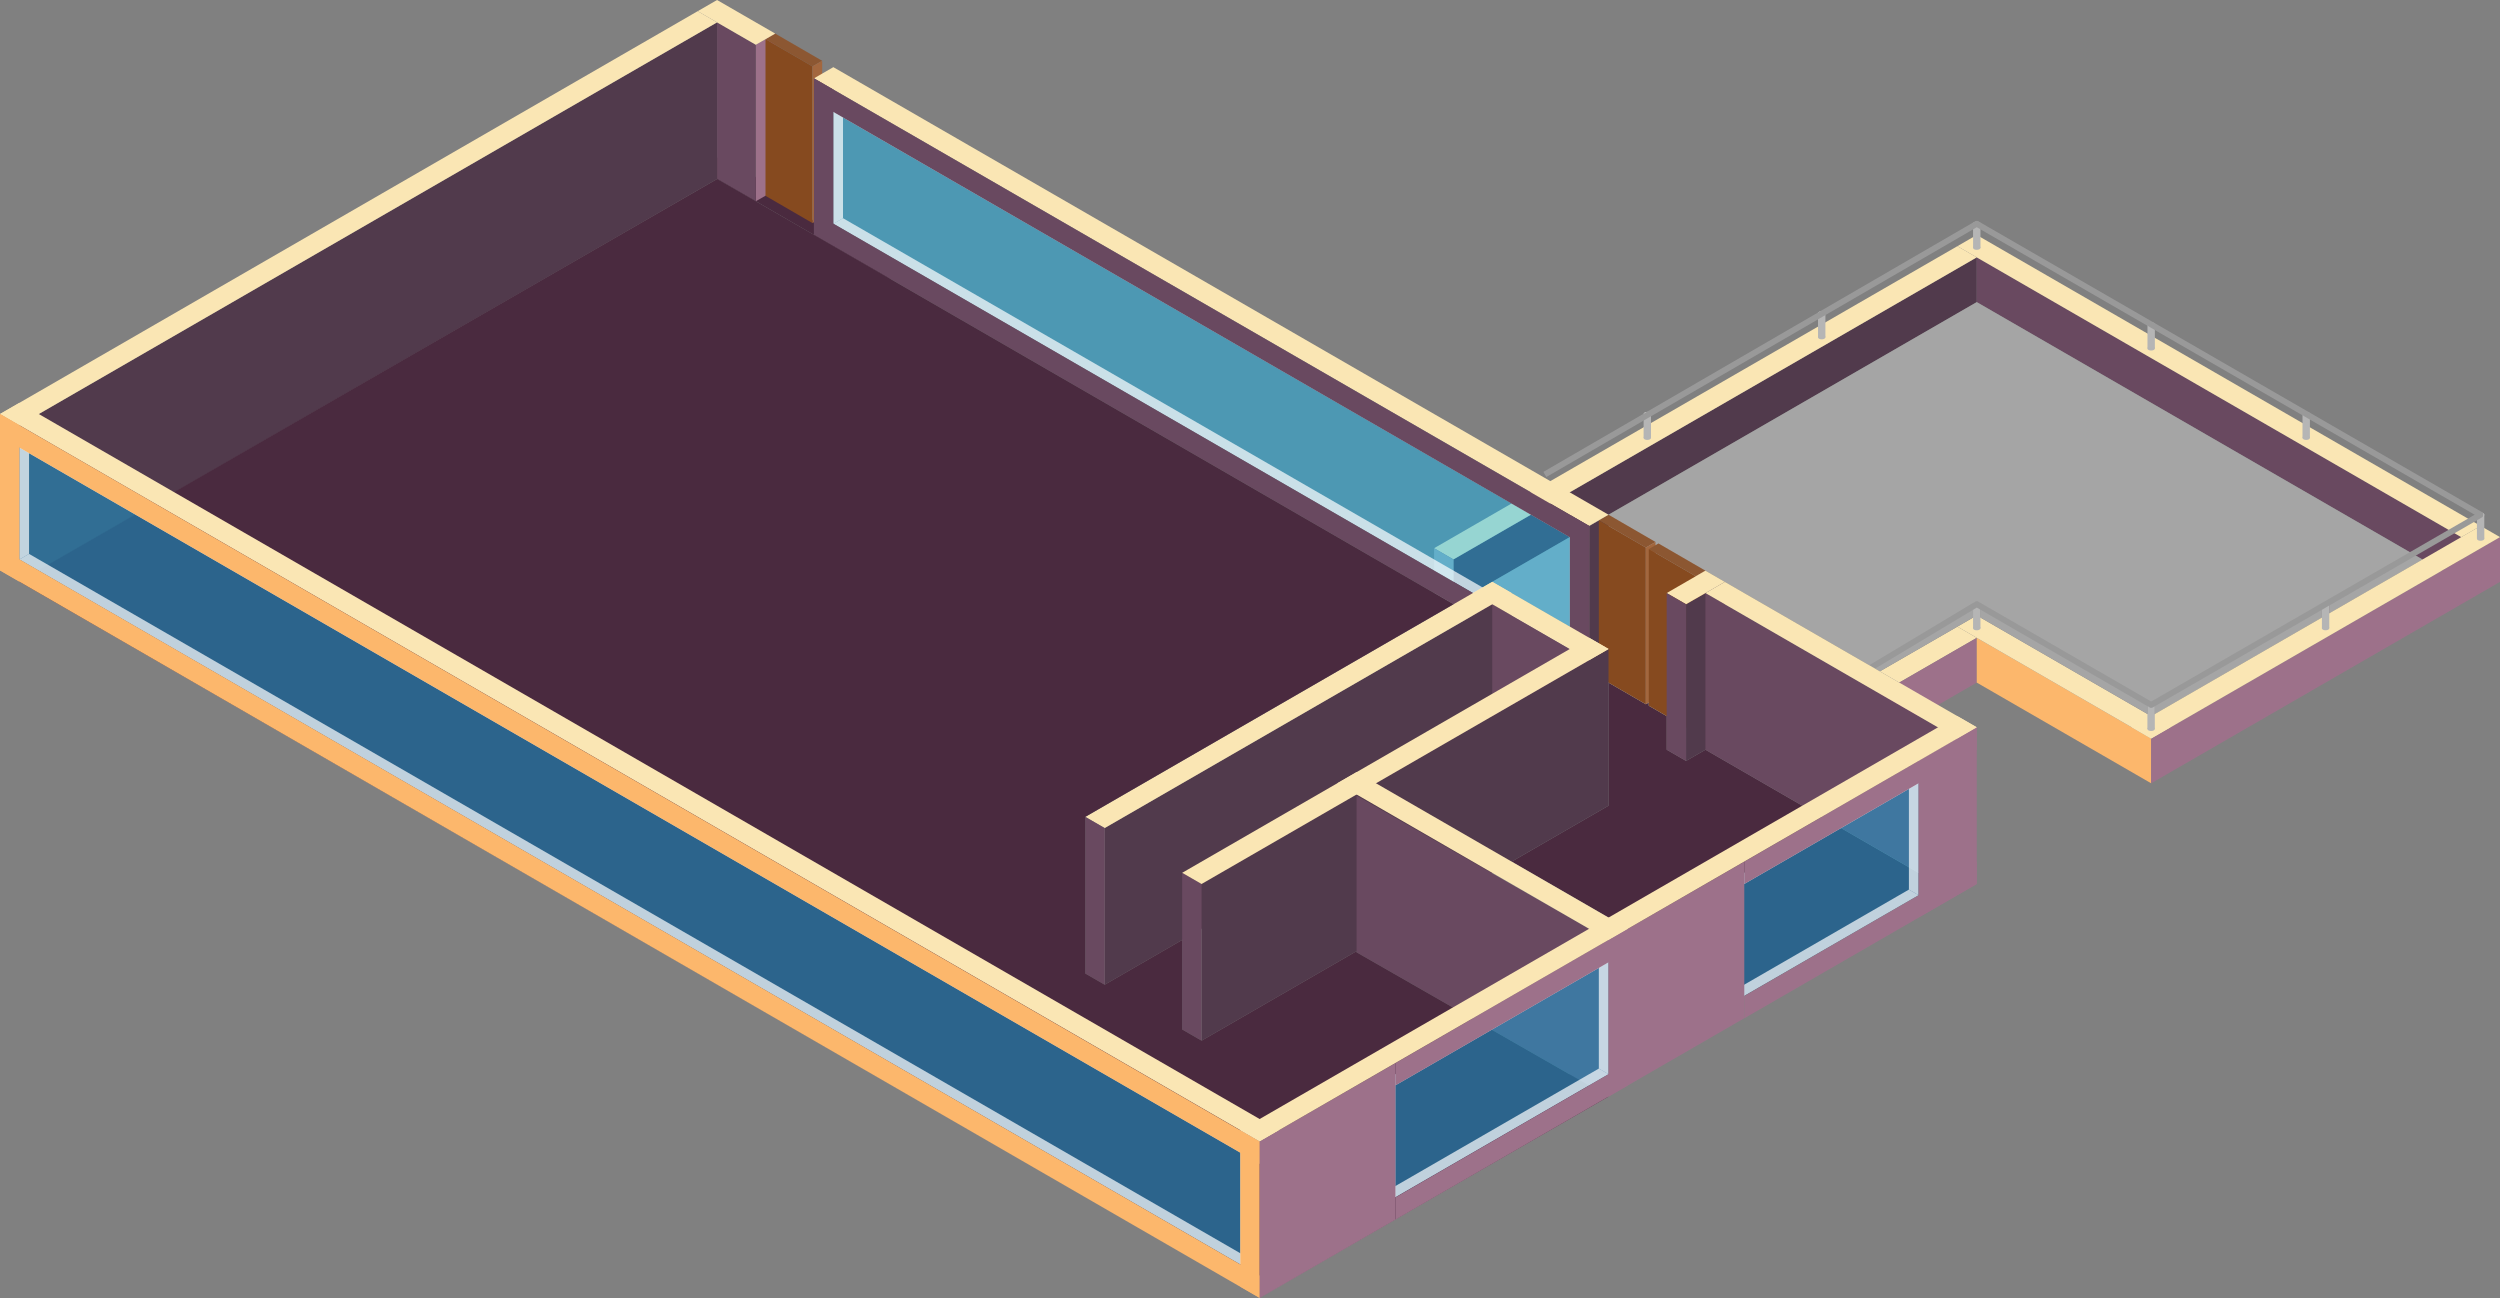 <?xml version="1.0" encoding="UTF-8"?><svg id="Layer_2" xmlns="http://www.w3.org/2000/svg" viewBox="0 0 1280 664.59"><rect x="0" y="0" width="1280" height="664.59" fill="#808080" stroke="none"/><g id="First_Floor"><g><polygon points="744.192 309.326 1012.096 154.69 1012.096 131.773 744.192 286.409 744.192 309.326" fill="#513a4c"/><polygon points="734.27 280.675 1002.173 126.044 1012.096 131.773 744.192 286.409 734.27 280.675" fill="#fae6b4"/><polygon points="962.482 343.741 1002.181 320.839 1012.096 326.563 972.406 349.47 962.482 343.741" fill="#fae6b4"/><polygon points="1012.096 326.563 1012.096 349.486 912.869 406.774 912.869 383.855 1012.096 326.563" fill="#9d718a"/><polygon points="1012.096 326.563 1101.397 378.131 1101.397 401.047 1012.096 349.486 1012.096 326.563" fill="#fcb76c"/><polygon points="1002.181 320.839 1012.096 315.105 1111.32 372.397 1101.397 378.131 1002.181 320.839" fill="#fae6b4"/><polygon points="1012.096 131.773 1260.155 275.004 1260.155 297.92 1012.096 154.688 1012.096 131.773" fill="#694960"/><polygon points="1002.173 126.044 1012.096 120.311 1270.078 269.27 1260.155 275.004 1002.173 126.044" fill="#fae6b4"/><polygon points="1101.397 401.047 1280 297.915 1280 274.999 1101.397 378.131 1101.397 401.047" fill="#9d718a"/><polygon points="744.187 286.533 734.27 280.675 734.27 303.632 744.192 309.326 744.187 286.533" fill="#a5a5a5"/></g><polygon points="357.301 85.885 367.529 80.602 380.666 85.935 456.449 143.224 357.301 85.885" fill="#4a2a3f"/><polygon points="396.908 17.195 396.903 97.399 386.984 103.027 386.984 22.922 386.98 22.918 396.908 17.195" fill="#9d718a"/><ellipse cx="1190.7" cy="321.625" rx="1.893" ry="1.093" transform="translate(-1.973 7.394) rotate(-.356)" fill="#6d4861"/><rect x="1188.809" y="309.37" width="3.785" height="12.256" fill="#6d4861"/><g><polygon points="992.209 452.63 893.093 509.974 773.968 441.147 823.57 412.506 823.574 349.498 842.658 360.561 842.658 360.554 844.172 359.679 844.172 361.318 853.343 366.636 853.343 383.858 863.264 389.588 873.188 383.858 992.209 452.63" fill="#4a2a3f"/><path d="M1192.595,314.013v-4.644c0-.28-.186-.556-.553-.768-.734-.424-1.934-.42-2.676,.008-.394,.227-.583,.53-.556,.829v6.76l-85.548,49.398v-4.663c0-.276-.182-.556-.549-.768-.738-.424-1.934-.42-2.676,.008-.367,.212-.553,.484-.56,.761v4.625l-85.488-49.356v-6.828c.027-.299-.159-.598-.549-.821-.734-.428-1.934-.424-2.676,.004-.394,.227-.583,.53-.556,.829v6.813l-8.024,4.64-39.697,22.903-79.375-45.821h-.004l-9.924-5.73-4.962,2.865-14.879,8.596v62.986l-9.171-5.318v-1.639l-1.514,.874v.008l-19.084-11.063v-17.203l-.034-.019,.034-.019-4.966-2.865-14.879-8.584-39.687-22.889,248.055-143.23,228.215,131.77-47.717,27.555Z" fill="#a5a5a5"/><path d="M1192.594,309.37v.004c0,.28-.189,.56-.56,.776-.742,.428-1.942,.428-2.676,.004-.344-.201-.53-.454-.549-.715v-.068h.006c.006-.276,.186-.551,.55-.761,.742-.428,1.942-.431,2.676-.008,.367,.212,.553,.488,.553,.768Z" fill="#6d4861"/></g><polygon points="813.646 349.509 823.568 343.755 823.571 263.544 813.646 269.3 813.646 349.509" fill="#513a4c"/><polygon points="386.984 22.922 386.984 103.027 377.056 97.293 367.139 91.566 367.139 11.465 377.056 17.188 386.98 22.918 386.984 22.922" fill="#694960"/><g><polygon points="415.989 34.001 391.94 20.057 396.901 17.192 420.95 31.137 415.989 34.001" fill="#8c5732"/><polygon points="415.989 114.211 391.94 100.266 391.94 20.057 415.989 34.001 415.989 114.211" fill="#864a1f"/><polygon points="415.988 114.2 415.988 34.002 420.95 31.137 420.95 111.335 415.988 114.2" fill="#a3673e"/></g><g><g><polygon points="842.659 280.353 818.61 266.409 823.571 263.544 847.62 277.489 842.659 280.353" fill="#8c5732"/><polygon points="842.658 280.354 842.658 360.561 823.574 349.498 818.608 346.617 818.608 266.41 842.658 280.354" fill="#864a1f"/><polygon points="847.62 277.488 847.62 357.688 844.172 359.679 842.658 360.554 842.658 280.354 847.62 277.488" fill="#a3673e"/></g><g><polygon points="868.223 295.055 844.174 281.11 849.135 278.246 873.184 292.19 868.223 295.055" fill="#8c5732"/><polygon points="868.222 295.055 868.222 375.266 853.343 366.636 844.172 361.318 844.172 281.111 847.62 283.109 868.222 295.055" fill="#864a1f"/><polygon points="868.222 375.254 868.222 295.056 873.183 292.19 873.183 372.389 868.222 375.254" fill="#a3673e"/></g></g><g><polygon points="426.665 34.379 416.742 40.116 813.677 269.257 823.571 263.544 426.665 34.379" fill="#fae6b4"/><g><polygon points="426.658 57.294 431.619 54.428 808.73 272.118 808.73 329.411 803.769 332.276 426.658 114.586 426.658 57.294" fill="#00bdff" opacity=".4"/><polygon points="803.74 332.263 426.657 114.586 431.618 111.721 808.702 329.398 803.74 332.263" fill="#fff" opacity=".7"/><polygon points="803.74 274.983 426.657 57.306 431.618 54.441 808.702 272.118 803.74 274.983" fill="#fff" opacity=".7"/><polygon points="426.658 114.586 426.658 57.294 431.619 54.428 431.619 111.721 426.658 114.586" fill="#fff" opacity=".7"/><polygon points="803.769 332.276 803.769 274.983 808.73 272.118 808.73 329.411 803.769 332.276" fill="#fff" opacity=".7"/></g><polygon points="813.692 269.361 813.692 280.822 416.742 51.582 416.742 40.117 813.692 269.361" fill="#694960"/><polygon points="813.692 338.005 813.692 349.466 416.742 120.226 416.742 108.761 813.692 338.005" fill="#694960"/><polygon points="813.692 269.361 813.692 349.372 803.764 343.637 803.764 263.627 813.692 269.361" fill="#694960"/><polygon points="426.67 45.851 426.67 125.862 416.742 120.128 416.742 40.117 426.67 45.851" fill="#694960"/></g><polygon points="396.908 17.195 386.98 22.918 377.056 17.188 367.139 11.465 357.211 5.73 367.132 0 377.056 5.73 386.984 11.465 396.908 17.195" fill="#fae6b4"/><polygon points="793.805 257.841 416.764 40.121 416.764 40.113 793.805 257.841" fill="#fae6b4"/><polygon points="565.588 504.171 773.965 383.861 773.967 303.65 565.588 423.962 565.588 504.171" fill="#513a4c"/><g><polygon points="9.923 297.923 367.135 91.668 367.138 11.457 9.923 217.713 9.923 297.923" fill="#513a4c"/><polygon points="0 211.984 9.923 217.713 367.138 11.457 357.213 5.726 0 211.984" fill="#fae6b4"/></g><polygon points="764.037 389.596 764.028 309.377 813.628 337.998 813.607 418.219 764.037 389.596" fill="#694960"/><polygon points="615.199 532.817 823.569 412.507 823.572 332.296 615.199 452.608 615.199 532.817" fill="#513a4c"/><polygon points="605.277 446.879 615.199 452.608 615.199 532.817 605.277 527.088 605.277 446.879" fill="#694960"/><g><polygon points="863.26 389.587 883.104 378.131 883.107 297.92 863.26 309.377 863.26 389.587" fill="#513a4c"/><polygon points="853.338 303.648 863.26 309.377 883.107 297.92 873.182 292.189 853.338 303.648" fill="#fae6b4"/></g><polygon points="823.561 481.254 823.561 550.005 813.639 544.276 813.639 475.525 823.561 481.254" fill="#694960"/><polygon points="823.561 550.005 813.639 544.276 704.492 607.297 714.471 613.059 823.561 550.005" fill="#694960"/><g><polygon points="694.58 487.588 694.58 407.376 823.563 481.243 823.542 561.464 694.58 487.588" fill="#694960"/><polygon points="684.642 401.047 823.544 481.255 833.488 475.514 694.58 395.31 684.642 401.047" fill="#fae6b4"/></g><polygon points="873.183 383.859 873.183 303.647 1002.181 378.116 1002.16 458.337 873.183 383.859" fill="#694960"/><polygon points="1091.475 372.397 1270.078 269.27 1280 274.999 1101.397 378.131 1091.475 372.397" fill="#fae6b4"/><polygon points="555.665 418.233 565.588 423.962 773.967 303.65 764.042 297.919 555.665 418.233" fill="#fae6b4"/><polygon points="555.664 418.233 565.587 423.963 565.587 504.171 555.664 498.442 555.664 418.233" fill="#694960"/><polygon points="853.339 303.648 863.262 309.377 863.262 389.586 853.339 383.857 853.339 303.648" fill="#694960"/><polygon points="754.11 303.656 813.628 337.998 823.572 332.256 764.048 297.919 754.11 303.656" fill="#fae6b4"/><g><ellipse cx="1012.096" cy="321.63" rx="1.893" ry="1.093" transform="translate(-1.976 6.286) rotate(-.356)" fill="#b5b5b5"/><rect x="1010.204" y="309.318" width="3.784" height="12.312" fill="#b5b5b5"/><ellipse cx="1012.096" cy="309.326" rx="1.893" ry="1.093" transform="translate(-1.9 6.286) rotate(-.356)" fill="#cecece"/></g><g><ellipse cx="843.415" cy="224.158" rx="1.893" ry="1.093" transform="translate(-1.375 5.238) rotate(-.356)" fill="#b5b5b5"/><rect x="841.524" y="211.973" width="3.784" height="12.185" fill="#b5b5b5"/><ellipse cx="843.415" cy="211.98" rx="1.893" ry="1.093" transform="translate(-1.299 5.237) rotate(-.356)" fill="#cecece"/></g><g><ellipse cx="1101.368" cy="373.192" rx="1.893" ry="1.093" transform="translate(-2.294 6.841) rotate(-.356)" fill="#b5b5b5"/><rect x="1099.476" y="360.933" width="3.784" height="12.259" fill="#b5b5b5"/><ellipse cx="1101.368" cy="360.94" rx="1.893" ry="1.093" transform="translate(-2.218 6.841) rotate(-.356)" fill="#cecece"/></g><g><ellipse cx="1190.699" cy="321.624" rx="1.893" ry="1.093" transform="translate(-1.973 7.394) rotate(-.356)" fill="#b5b5b5"/><rect x="1188.807" y="309.37" width="3.784" height="12.254" fill="#b5b5b5"/><ellipse cx="1190.699" cy="309.377" rx="1.893" ry="1.093" transform="translate(-1.897 7.394) rotate(-.356)" fill="#cecece"/></g><g><ellipse cx="932.717" cy="172.663" rx="1.893" ry="1.093" transform="translate(-1.053 5.791) rotate(-.356)" fill="#b5b5b5"/><rect x="930.825" y="160.41" width="3.784" height="12.253" fill="#b5b5b5"/><ellipse cx="932.717" cy="160.417" rx="1.893" ry="1.093" transform="translate(-.977 5.79) rotate(-.356)" fill="#cecece"/></g><g><ellipse cx="1270.078" cy="275.795" rx="1.893" ry="1.093" transform="translate(-1.687 7.886) rotate(-.356)" fill="#b5b5b5"/><rect x="1268.186" y="263.536" width="3.784" height="12.259" fill="#b5b5b5"/><ellipse cx="1270.078" cy="263.543" rx="1.893" ry="1.093" transform="translate(-1.611 7.886) rotate(-.356)" fill="#cecece"/></g><g><ellipse cx="1180.776" cy="224.164" rx="1.893" ry="1.093" transform="translate(-1.368 7.331) rotate(-.356)" fill="#b5b5b5"/><rect x="1178.885" y="211.973" width="3.784" height="12.191" fill="#b5b5b5"/><ellipse cx="1180.776" cy="211.98" rx="1.893" ry="1.093" transform="translate(-1.293 7.331) rotate(-.356)" fill="#cecece"/></g><g><ellipse cx="1101.397" cy="178.398" rx="1.893" ry="1.093" transform="translate(-1.086 6.837) rotate(-.356)" fill="#b5b5b5"/><rect x="1099.506" y="166.139" width="3.784" height="12.259" fill="#b5b5b5"/><ellipse cx="1101.397" cy="166.146" rx="1.893" ry="1.093" transform="translate(-1.01 6.837) rotate(-.356)" fill="#cecece"/></g><g><ellipse cx="1012.107" cy="126.833" rx="1.893" ry="1.093" transform="translate(-.767 6.282) rotate(-.356)" fill="#b5b5b5"/><rect x="1010.215" y="114.576" width="3.784" height="12.257" fill="#b5b5b5"/><ellipse cx="1012.107" cy="114.583" rx="1.893" ry="1.093" transform="translate(-.691 6.282) rotate(-.356)" fill="#cecece"/></g><polygon points="694.582 487.589 823.561 561.464 645.04 664.182 9.71 297.687 367.139 91.668 367.139 91.57 377.056 97.297 396.908 108.765 744.226 309.362 555.669 418.233 555.666 418.233 555.666 498.444 565.59 504.171 605.279 481.257 605.279 527.089 615.203 532.819 694.582 486.987 694.582 487.589" fill="#4a2a3f"/><polyline points="790.959 242.919 1012.107 114.583 1270.078 263.543 1101.418 360.924 1012.096 309.326 953.939 344.207" fill="none" stroke="#999" stroke-linejoin="round" stroke-width="3.028"/><polygon points="873.183 303.647 1002.163 378.128 1012.106 372.387 883.108 297.918 873.183 303.647" fill="#fae6b4"/><g><polygon points="9.923 206.247 0 211.984 644.957 584.381 654.852 578.668 9.923 206.247" fill="#fae6b4"/><g><polygon points="9.916 229.162 14.877 226.297 640.011 587.242 640.011 644.534 635.049 647.399 9.916 286.454 9.916 229.162" fill="#00bdff" opacity=".4"/><polygon points="635.021 647.386 9.915 286.454 14.876 283.59 639.983 644.522 635.021 647.386" fill="#fff" opacity=".7"/><polygon points="635.021 590.106 9.915 229.174 14.876 226.31 639.983 587.242 635.021 590.106" fill="#fff" opacity=".7"/><polygon points="9.916 286.454 9.916 229.162 14.877 226.297 14.877 283.589 9.916 286.454" fill="#fff" opacity=".7"/><polygon points="635.049 647.399 635.049 590.107 640.011 587.242 640.011 644.534 635.049 647.399" fill="#fff" opacity=".7"/></g><polygon points="644.972 584.484 644.972 595.945 0 223.45 0 211.985 644.972 584.484" fill="#fcb76c"/><polygon points="644.972 653.129 644.972 664.59 0 292.095 0 280.63 644.972 653.129" fill="#fcb76c"/><polygon points="644.972 584.484 644.972 664.495 635.044 658.761 635.044 578.75 644.972 584.484" fill="#fcb76c"/><polygon points="9.928 217.72 9.928 297.73 0 291.996 0 211.985 9.928 217.72" fill="#fcb76c"/></g><g><polygon points="823.561 492.68 818.6 489.815 709.453 552.836 709.453 610.128 714.414 612.993 823.561 549.973 823.561 492.68" fill="#00bdff" opacity=".4"/><polygon points="714.442 612.98 823.562 549.973 818.601 547.108 709.481 610.116 714.442 612.98" fill="#fff" opacity=".7"/><polygon points="714.442 555.7 823.562 492.693 818.601 489.828 709.481 552.836 714.442 555.7" fill="#fff" opacity=".7"/><polygon points="823.561 549.973 823.561 492.68 818.6 489.815 818.6 547.108 823.561 549.973" fill="#fff" opacity=".7"/><polygon points="714.414 612.993 714.414 555.701 709.453 552.836 709.453 610.128 714.414 612.993" fill="#fff" opacity=".7"/></g><g><polygon points="982.323 401.037 977.361 398.172 868.214 461.193 868.214 518.486 873.176 521.351 982.323 458.33 982.323 401.037" fill="#00bdff" opacity=".4"/><polygon points="873.204 521.338 982.323 458.33 977.362 455.465 868.242 518.473 873.204 521.338" fill="#fff" opacity=".7"/><polygon points="873.204 464.058 982.323 401.05 977.362 398.185 868.242 461.193 873.204 464.058" fill="#fff" opacity=".7"/><polygon points="982.323 458.33 982.323 401.037 977.361 398.172 977.361 455.465 982.323 458.33" fill="#fff" opacity=".7"/><polygon points="873.176 521.351 873.176 464.058 868.214 461.193 868.214 518.486 873.176 521.351" fill="#fff" opacity=".7"/></g><polygon points="714.471 624.453 833.474 555.728 833.484 544.276 714.471 613.059 714.471 624.453" fill="#9d718a"/><polygon points="893.093 452.563 1012.096 383.839 1012.106 372.387 893.093 441.17 893.093 452.563" fill="#9d718a"/><polygon points="714.471 555.702 833.474 486.978 833.484 475.525 714.471 544.309 714.471 555.702" fill="#9d718a"/><polygon points="893.093 521.368 1012.096 452.643 1012.106 441.191 893.093 509.974 893.093 521.368" fill="#9d718a"/><polygon points="644.957 584.381 714.471 544.309 714.471 624.452 644.957 664.59 644.957 584.381" fill="#9d718a"/><polygon points="823.561 481.255 893.075 441.182 893.075 521.326 823.561 561.464 823.561 481.255" fill="#9d718a"/><polygon points="1012.108 372.385 1012.108 452.529 982.35 469.712 982.35 389.539 1012.108 372.385" fill="#9d718a"/><polygon points="1002.163 366.67 635.035 578.651 644.957 584.381 1012.106 372.387 1002.163 366.67" fill="#fae6b4"/><polygon points="605.277 446.879 615.199 452.608 823.572 332.296 813.647 326.565 605.277 446.879" fill="#fae6b4"/></g></svg>